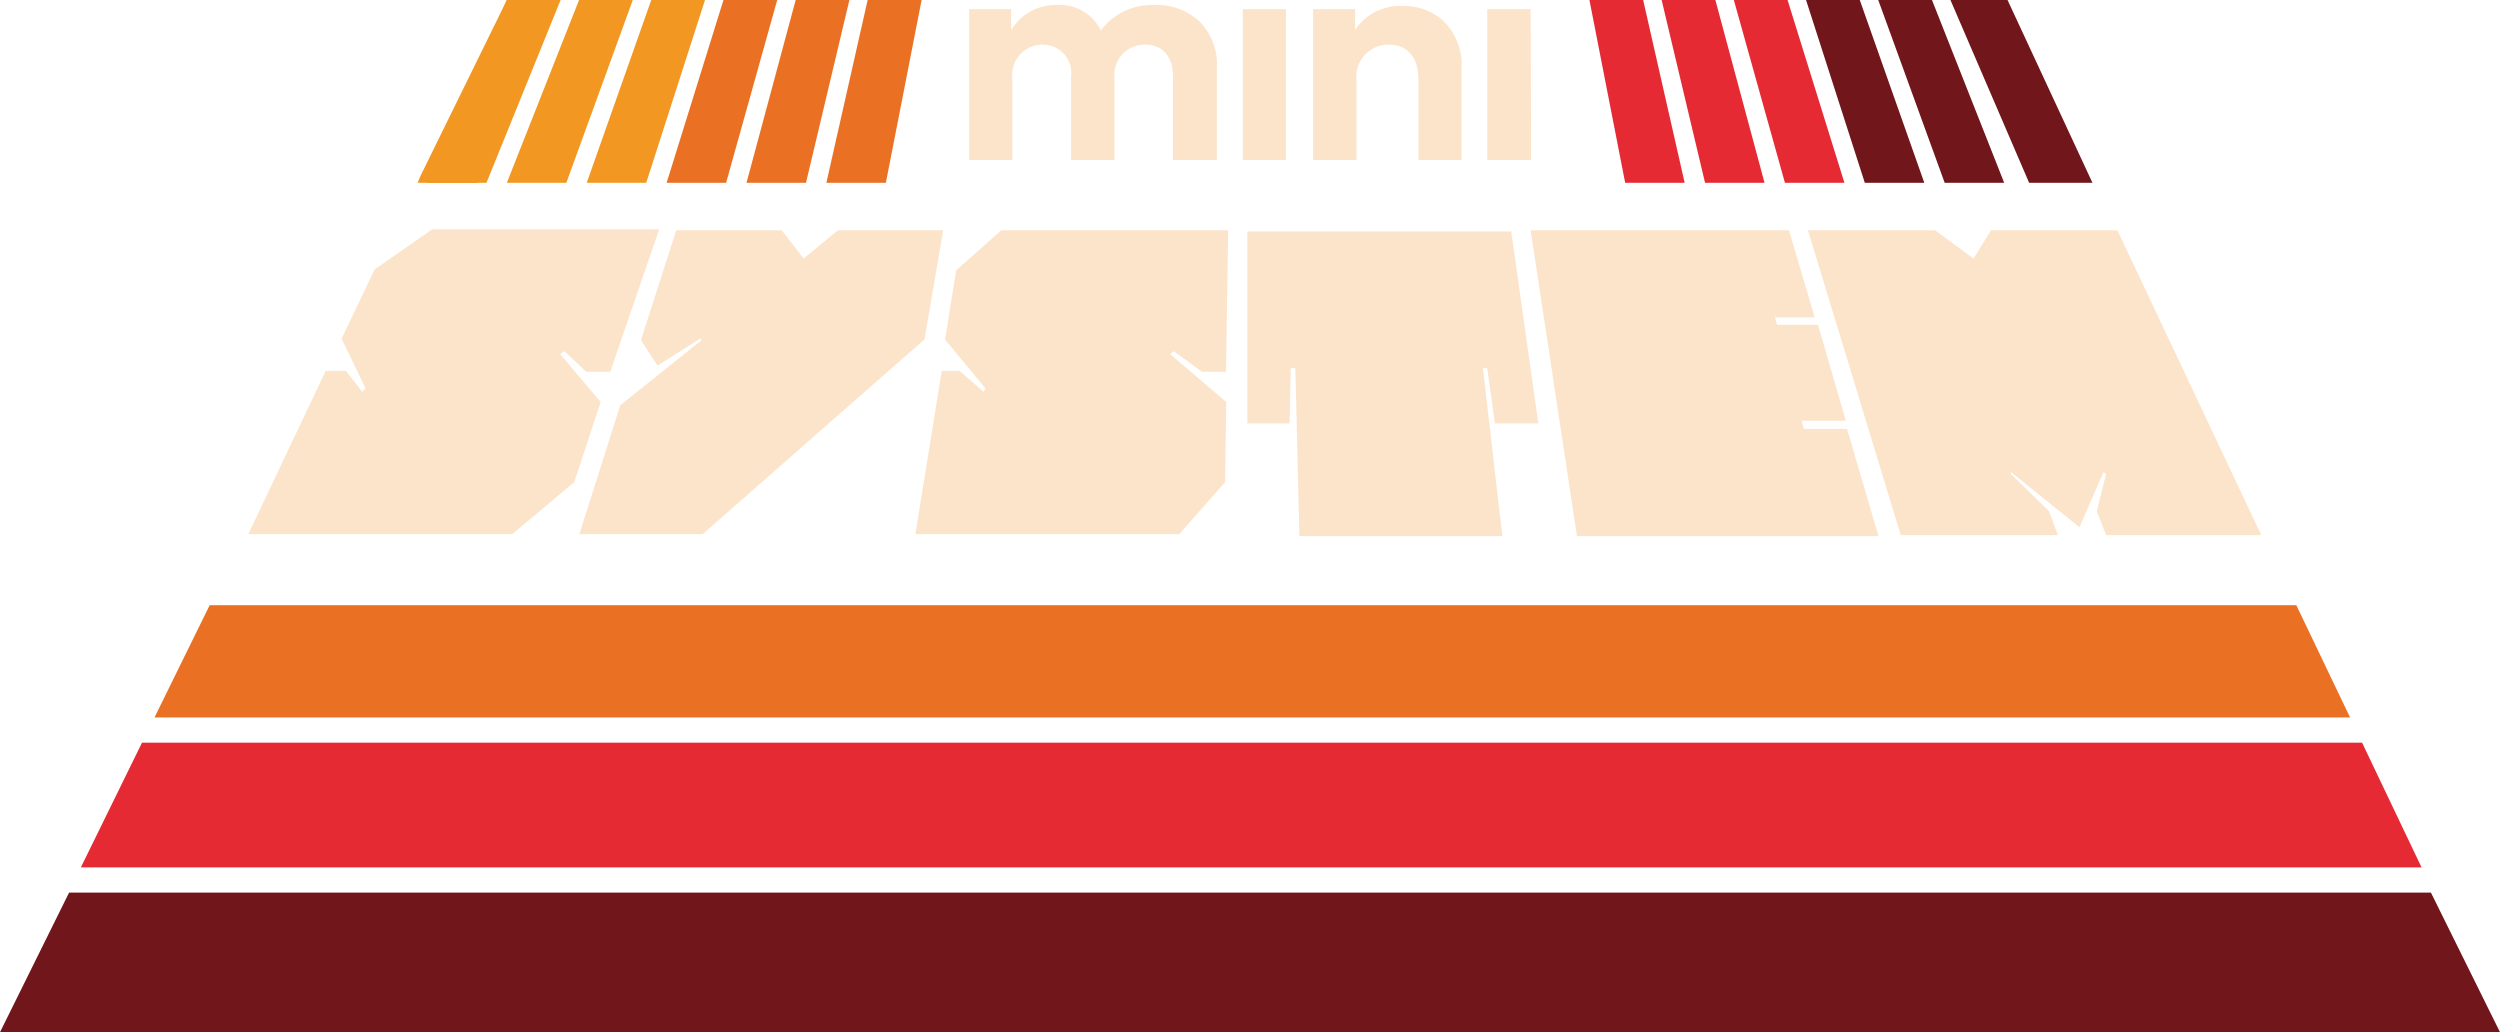 <svg id="Layer_1" data-name="Layer 1" xmlns="http://www.w3.org/2000/svg" viewBox="0 0 104.22 43.03"><defs><style>.cls-1{fill:#ea7123;}.cls-2{fill:#e62a34;}.cls-3{fill:#71161a;}.cls-4{fill:#fce4ca;}.cls-5{fill:#f29721;}</style></defs><polygon class="cls-1" points="97.97 29.91 6.44 29.91 8.74 25.23 95.73 25.23 97.97 29.91"/><polygon class="cls-2" points="100.95 36.16 3.37 36.16 5.92 30.96 98.47 30.96 100.95 36.16"/><polygon class="cls-3" points="104.22 43.03 0 43.03 2.88 37.21 101.34 37.21 104.22 43.03"/><path class="cls-4" d="M25.44,15.5h-1l-.91-.86-.18.12,1.69,2-1.1,3.34-2.59,2.17h-11l3.23-6.81h.84l.68.87.14-.14-1-2.07,1.38-2.89,2.4-1.67h9.46Z"/><path class="cls-4" d="M32.59,9.6l.91,1.18L34.93,9.6h4.39l-.78,4.55L34.15,18l-4.86,4.27H24.15l1.71-5.38,3.39-2.71-.05-.07-1.79,1.13-.69-1.06L28.19,9.6Z"/><path class="cls-4" d="M51.11,15.5h-1l-1.18-.86-.15.12,2.34,2-.05,3.34-1.91,2.17h-11l1.1-6.81H40l1,.87.08-.14L39.4,14.16l.46-2.89L41.74,9.6H51.2Z"/><path class="cls-4" d="M54,15.35h-.19l-.05,2.3H52l0-8H63l1.13,8H62.32L62,15.35h-.18l.81,7H54.17Z"/><path class="cls-4" d="M74.58,9.6l1.07,3.63H74l.08.31h1.71l1.16,4H75.11l.09.34H77l1.31,4.47H65.74L63.81,9.6Z"/><path class="cls-4" d="M82.27,10.78,83,9.6h5.27l6,12.71H87.8l-.39-1,.39-1.55-.11-.08-1,2.3-2.86-2.3,0,.08,1.59,1.55.37,1H79.24L75.37,9.6h5.3Z"/><path class="cls-4" d="M50,.89a2.56,2.56,0,0,1,.73,1.95V6.67H48.9V3.19c0-.87-.47-1.33-1.16-1.33a1.26,1.26,0,0,0-1.28,1.39V6.67H44.65V3.2a1.18,1.18,0,0,0-1.18-1.34,1.27,1.27,0,0,0-1.27,1.4V6.67H40.4V.38h1.75v.89A2.14,2.14,0,0,1,44.09.21a1.88,1.88,0,0,1,1.8,1.06A2.65,2.65,0,0,1,48.12.21,2.61,2.61,0,0,1,50,.89Z"/><path class="cls-4" d="M53.61,6.67h-1.8V.38h1.8Z"/><path class="cls-4" d="M54.74,6.67V.38h1.75v.87a2.25,2.25,0,0,1,2-1,2.41,2.41,0,0,1,1.73.67,2.57,2.57,0,0,1,.71,1.94V6.67h-1.8V3.29c0-.92-.48-1.43-1.23-1.43a1.34,1.34,0,0,0-1.35,1.48V6.67Z"/><path class="cls-4" d="M63.83,6.67H62V.38h1.81Z"/><polygon class="cls-5" points="23.37 0 21.13 0 17.8 7.62 20.28 7.62 23.37 0"/><polygon class="cls-5" points="22.98 0 19.89 7.62 17.41 7.62 17.55 7.29 17.57 7.25 21.13 0 22.98 0"/><polygon class="cls-5" points="26.38 0 24.14 0 21.13 7.62 23.61 7.62 26.38 0"/><polygon class="cls-5" points="29.39 0 27.15 0 24.46 7.62 26.94 7.62 29.39 0"/><polygon class="cls-1" points="32.4 0 30.16 0 27.79 7.62 30.27 7.62 32.4 0"/><polygon class="cls-1" points="35.41 0 33.17 0 31.12 7.62 33.6 7.62 35.41 0"/><polygon class="cls-1" points="38.42 0 36.17 0 34.45 7.62 36.93 7.62 38.42 0"/><polygon class="cls-2" points="68.5 0 66.26 0 67.75 7.62 70.23 7.62 68.5 0"/><polygon class="cls-2" points="71.51 0 69.27 0 71.08 7.62 73.56 7.62 71.51 0"/><polygon class="cls-2" points="74.52 0 72.28 0 74.41 7.62 76.89 7.62 74.52 0"/><polygon class="cls-3" points="77.53 0 75.29 0 77.74 7.62 80.22 7.62 77.53 0"/><polygon class="cls-3" points="80.54 0 78.3 0 81.07 7.62 83.55 7.62 80.54 0"/><polygon class="cls-3" points="83.69 0 81.31 0 84.59 7.62 87.23 7.62 83.69 0"/></svg>